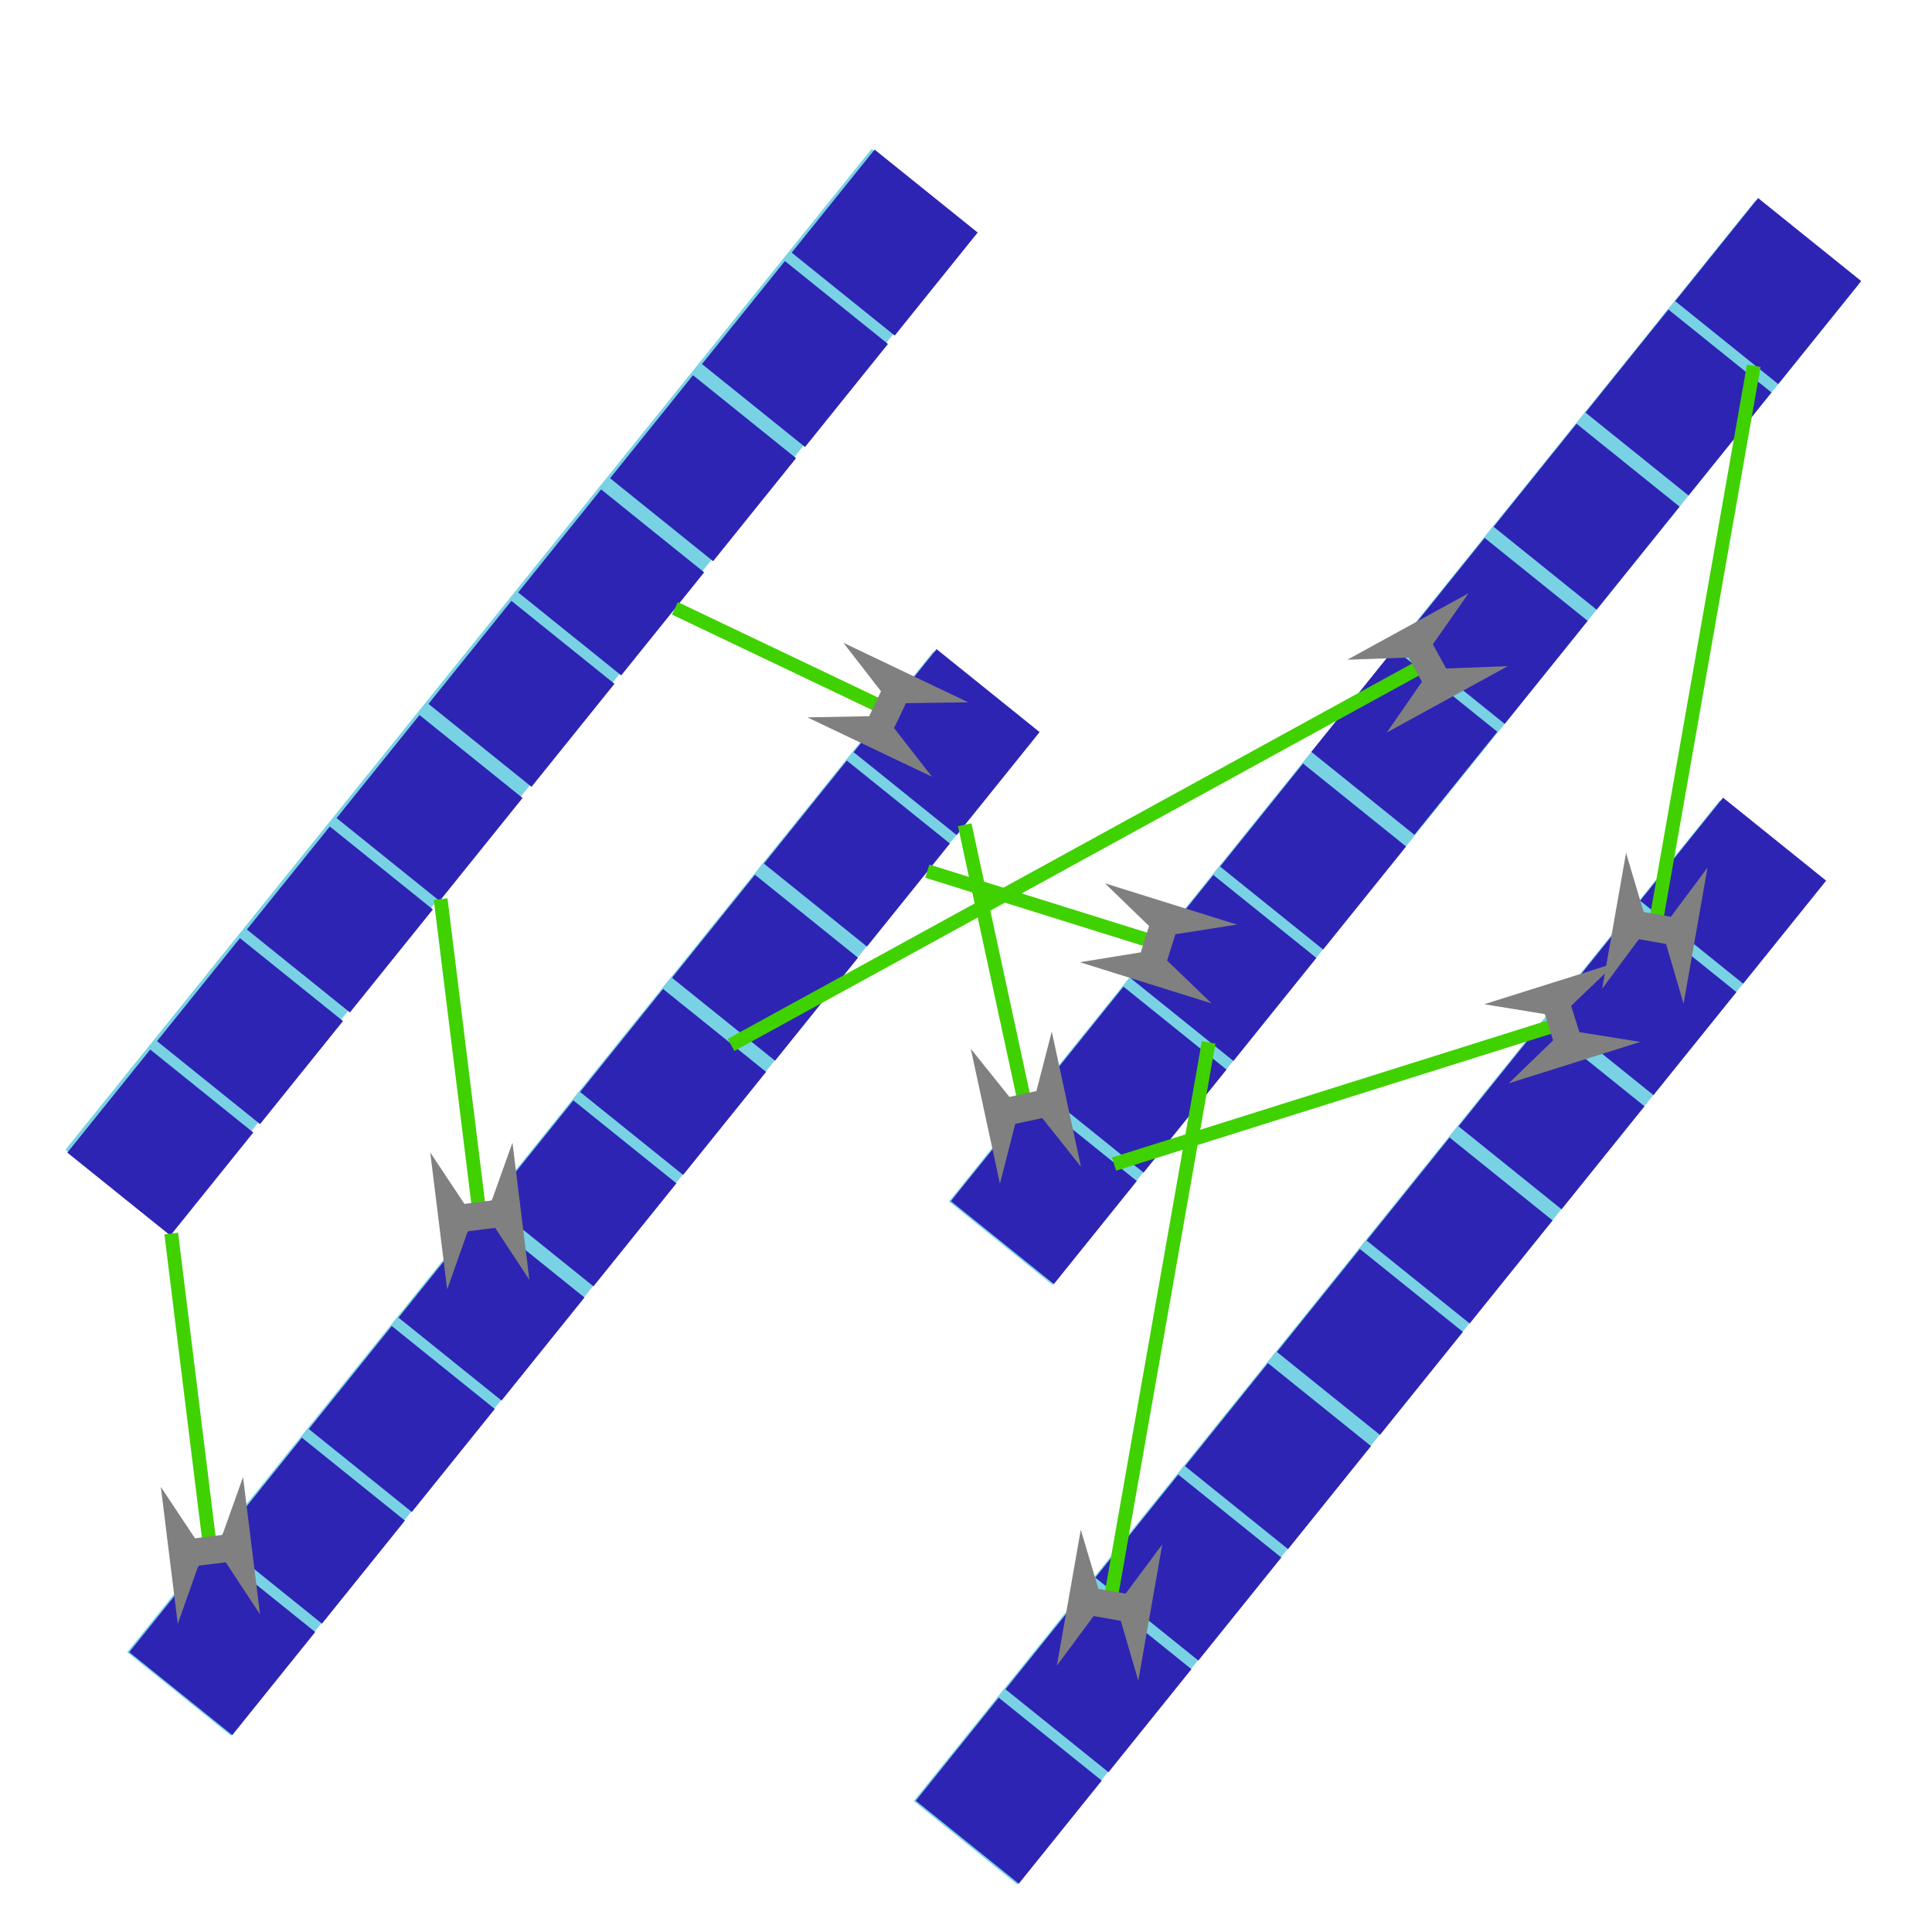 <?xml version="1.0" encoding="UTF-8" standalone="no"?>
<!-- Created with Inkscape (http://www.inkscape.org/) -->

<svg
   width="140mm"
   height="140mm"
   viewBox="0 0 140 140"
   version="1.1"
   id="svg5"
   inkscape:version="1.2.2 (1:1.2.2+202212051552+b0a8486541)"
   sodipodi:docname="streamdice.svg"
   xmlns:inkscape="http://www.inkscape.org/namespaces/inkscape"
   xmlns:sodipodi="http://sodipodi.sourceforge.net/DTD/sodipodi-0.dtd"
   xmlns="http://www.w3.org/2000/svg"
   xmlns:svg="http://www.w3.org/2000/svg">
  <sodipodi:namedview
     id="namedview7"
     pagecolor="#ffffff"
     bordercolor="#000000"
     borderopacity="0.25"
     inkscape:showpageshadow="2"
     inkscape:pageopacity="0.0"
     inkscape:pagecheckerboard="0"
     inkscape:deskcolor="#d1d1d1"
     inkscape:document-units="mm"
     showgrid="false"
     inkscape:zoom="0.78038722"
     inkscape:cx="226.81048"
     inkscape:cy="282.55204"
     inkscape:window-width="1452"
     inkscape:window-height="752"
     inkscape:window-x="120"
     inkscape:window-y="114"
     inkscape:window-maximized="0"
     inkscape:current-layer="layer1" />
  <defs
     id="defs2">
    <marker
       style="overflow:visible"
       orient="auto"
       refY="0"
       refX="0"
       id="RazorWire"
       inkscape:stockid="RazorWire"
       markerWidth="10.05"
       markerHeight="6"
       viewBox="0 0 10.05 6"
       inkscape:isstock="true"
       inkscape:collect="always"
       preserveAspectRatio="xMidYMid">
      <path
         d="M -1,-1 V 1 L -5,3 H 5 L 1,1 V -1 L 5.05,-3 H -4.975 Z"
         style="fill:#808080;fill-opacity:1;fill-rule:evenodd;stroke:none;stroke-width:0.8"
         id="path234"
         sodipodi:nodetypes="ccccccccc" />
    </marker>
    <marker
       style="overflow:visible"
       orient="auto"
       refY="0"
       refX="0"
       id="marker8453"
       inkscape:stockid="RazorWire"
       markerWidth="10.05"
       markerHeight="6"
       viewBox="0 0 10.05 6"
       inkscape:isstock="true"
       inkscape:collect="always"
       preserveAspectRatio="xMidYMid">
      <path
         d="M -1,-1 V 1 L -5,3 H 5 L 1,1 V -1 L 5.05,-3 H -4.975 Z"
         style="fill:#808080;fill-opacity:1;fill-rule:evenodd;stroke:none;stroke-width:0.8"
         id="path8451"
         sodipodi:nodetypes="ccccccccc" />
    </marker>
  </defs>
  <g
     inkscape:label="Layer 1"
     inkscape:groupmode="layer"
     id="layer1"
     transform="translate(-30.296,-77.51)">
    <rect
       style="fill:#79d2e4;fill-opacity:1;stroke:#000000;stroke-width:0.849;stroke-linecap:square;stroke-linejoin:bevel;stroke-miterlimit:2.7;stroke-dasharray:0.849, 0.849;stroke-dashoffset:0.085;stroke-opacity:0;paint-order:fill markers stroke;stop-color:#000000"
       id="rect234-2"
       width="93.127"
       height="9.646"
       x="-103.254"
       y="128.174"
       transform="rotate(-51.146)" />
    <rect
       style="fill:#2d24b4;fill-opacity:1;stroke:#000000;stroke-width:2.415;stroke-linecap:square;stroke-linejoin:bevel;stroke-miterlimit:2.7;stroke-dasharray:2.415, 2.415;stroke-dashoffset:0.242;stroke-opacity:0;paint-order:fill markers stroke;stop-color:#000000"
       id="rect236-37"
       width="9.585"
       height="9.585"
       x="93.808"
       y="128.372"
       transform="matrix(-0.627,0.779,0.779,0.627,0,0)" />
    <rect
       style="fill:#2d24b4;fill-opacity:1;stroke:#000000;stroke-width:2.415;stroke-linecap:square;stroke-linejoin:bevel;stroke-miterlimit:2.7;stroke-dasharray:2.415, 2.415;stroke-dashoffset:0.242;stroke-opacity:0;paint-order:fill markers stroke;stop-color:#000000"
       id="rect236-6-5"
       width="9.585"
       height="9.585"
       x="83.442"
       y="128.372"
       transform="matrix(-0.627,0.779,0.779,0.627,0,0)" />
    <rect
       style="fill:#2d24b4;fill-opacity:1;stroke:#000000;stroke-width:2.415;stroke-linecap:square;stroke-linejoin:bevel;stroke-miterlimit:2.7;stroke-dasharray:2.415, 2.415;stroke-dashoffset:0.242;stroke-opacity:0;paint-order:fill markers stroke;stop-color:#000000"
       id="rect236-2-9"
       width="9.585"
       height="9.585"
       x="73.056"
       y="128.372"
       transform="matrix(-0.627,0.779,0.779,0.627,0,0)" />
    <rect
       style="fill:#2d24b4;fill-opacity:1;stroke:#000000;stroke-width:2.415;stroke-linecap:square;stroke-linejoin:bevel;stroke-miterlimit:2.7;stroke-dasharray:2.415, 2.415;stroke-dashoffset:0.242;stroke-opacity:0;paint-order:fill markers stroke;stop-color:#000000"
       id="rect236-6-9-22"
       width="9.585"
       height="9.585"
       x="62.689"
       y="128.372"
       transform="matrix(-0.627,0.779,0.779,0.627,0,0)" />
    <rect
       style="fill:#2d24b4;fill-opacity:1;stroke:#000000;stroke-width:2.415;stroke-linecap:square;stroke-linejoin:bevel;stroke-miterlimit:2.7;stroke-dasharray:2.415, 2.415;stroke-dashoffset:0.242;stroke-opacity:0;paint-order:fill markers stroke;stop-color:#000000"
       id="rect236-2-1-8"
       width="9.585"
       height="9.585"
       x="52.068"
       y="128.372"
       transform="matrix(-0.627,0.779,0.779,0.627,0,0)" />
    <rect
       style="fill:#2d24b4;fill-opacity:1;stroke:#000000;stroke-width:2.415;stroke-linecap:square;stroke-linejoin:bevel;stroke-miterlimit:2.7;stroke-dasharray:2.415, 2.415;stroke-dashoffset:0.242;stroke-opacity:0;paint-order:fill markers stroke;stop-color:#000000"
       id="rect236-6-9-2-97"
       width="9.585"
       height="9.585"
       x="41.701"
       y="128.372"
       transform="matrix(-0.627,0.779,0.779,0.627,0,0)" />
    <rect
       style="fill:#2d24b4;fill-opacity:1;stroke:#000000;stroke-width:2.415;stroke-linecap:square;stroke-linejoin:bevel;stroke-miterlimit:2.7;stroke-dasharray:2.415, 2.415;stroke-dashoffset:0.242;stroke-opacity:0;paint-order:fill markers stroke;stop-color:#000000"
       id="rect236-6-9-7-3"
       width="9.585"
       height="9.585"
       x="31.08"
       y="128.372"
       transform="matrix(-0.627,0.779,0.779,0.627,0,0)" />
    <rect
       style="fill:#2d24b4;fill-opacity:1;stroke:#000000;stroke-width:2.415;stroke-linecap:square;stroke-linejoin:bevel;stroke-miterlimit:2.7;stroke-dasharray:2.415, 2.415;stroke-dashoffset:0.242;stroke-opacity:0;paint-order:fill markers stroke;stop-color:#000000"
       id="rect236-2-1-0-6"
       width="9.585"
       height="9.585"
       x="20.458"
       y="128.372"
       transform="matrix(-0.627,0.779,0.779,0.627,0,0)" />
    <rect
       style="fill:#2d24b4;fill-opacity:1;stroke:#000000;stroke-width:2.415;stroke-linecap:square;stroke-linejoin:bevel;stroke-miterlimit:2.7;stroke-dasharray:2.415, 2.415;stroke-dashoffset:0.242;stroke-opacity:0;paint-order:fill markers stroke;stop-color:#000000"
       id="rect236-6-9-2-9-1"
       width="9.585"
       height="9.585"
       x="10.092"
       y="128.372"
       transform="matrix(-0.627,0.779,0.779,0.627,0,0)" />
    <rect
       style="fill:#79d2e4;fill-opacity:1;stroke:#000000;stroke-width:0.849;stroke-linecap:square;stroke-linejoin:bevel;stroke-miterlimit:2.7;stroke-dasharray:0.849, 0.849;stroke-dashoffset:0.085;stroke-opacity:0;paint-order:fill markers stroke;stop-color:#000000"
       id="rect234-2-3"
       width="93.127"
       height="9.646"
       x="-128.809"
       y="154.503"
       transform="rotate(-51.146)" />
    <rect
       style="fill:#2d24b4;fill-opacity:1;stroke:#000000;stroke-width:2.415;stroke-linecap:square;stroke-linejoin:bevel;stroke-miterlimit:2.7;stroke-dasharray:2.415, 2.415;stroke-dashoffset:0.242;stroke-opacity:0;paint-order:fill markers stroke;stop-color:#000000"
       id="rect236-37-6"
       width="9.585"
       height="9.585"
       x="119.194"
       y="154.565"
       transform="matrix(-0.627,0.779,0.779,0.627,0,0)" />
    <rect
       style="fill:#2d24b4;fill-opacity:1;stroke:#000000;stroke-width:2.415;stroke-linecap:square;stroke-linejoin:bevel;stroke-miterlimit:2.7;stroke-dasharray:2.415, 2.415;stroke-dashoffset:0.242;stroke-opacity:0;paint-order:fill markers stroke;stop-color:#000000"
       id="rect236-6-5-1"
       width="9.585"
       height="9.585"
       x="108.827"
       y="154.565"
       transform="matrix(-0.627,0.779,0.779,0.627,0,0)" />
    <rect
       style="fill:#2d24b4;fill-opacity:1;stroke:#000000;stroke-width:2.415;stroke-linecap:square;stroke-linejoin:bevel;stroke-miterlimit:2.7;stroke-dasharray:2.415, 2.415;stroke-dashoffset:0.242;stroke-opacity:0;paint-order:fill markers stroke;stop-color:#000000"
       id="rect236-2-9-0"
       width="9.585"
       height="9.585"
       x="98.441"
       y="154.565"
       transform="matrix(-0.627,0.779,0.779,0.627,0,0)" />
    <rect
       style="fill:#2d24b4;fill-opacity:1;stroke:#000000;stroke-width:2.415;stroke-linecap:square;stroke-linejoin:bevel;stroke-miterlimit:2.7;stroke-dasharray:2.415, 2.415;stroke-dashoffset:0.242;stroke-opacity:0;paint-order:fill markers stroke;stop-color:#000000"
       id="rect236-6-9-22-6"
       width="9.585"
       height="9.585"
       x="88.075"
       y="154.565"
       transform="matrix(-0.627,0.779,0.779,0.627,0,0)" />
    <rect
       style="fill:#2d24b4;fill-opacity:1;stroke:#000000;stroke-width:2.415;stroke-linecap:square;stroke-linejoin:bevel;stroke-miterlimit:2.7;stroke-dasharray:2.415, 2.415;stroke-dashoffset:0.242;stroke-opacity:0;paint-order:fill markers stroke;stop-color:#000000"
       id="rect236-2-1-8-3"
       width="9.585"
       height="9.585"
       x="77.453"
       y="154.565"
       transform="matrix(-0.627,0.779,0.779,0.627,0,0)" />
    <rect
       style="fill:#2d24b4;fill-opacity:1;stroke:#000000;stroke-width:2.415;stroke-linecap:square;stroke-linejoin:bevel;stroke-miterlimit:2.7;stroke-dasharray:2.415, 2.415;stroke-dashoffset:0.242;stroke-opacity:0;paint-order:fill markers stroke;stop-color:#000000"
       id="rect236-6-9-2-97-2"
       width="9.585"
       height="9.585"
       x="67.087"
       y="154.565"
       transform="matrix(-0.627,0.779,0.779,0.627,0,0)" />
    <rect
       style="fill:#2d24b4;fill-opacity:1;stroke:#000000;stroke-width:2.415;stroke-linecap:square;stroke-linejoin:bevel;stroke-miterlimit:2.7;stroke-dasharray:2.415, 2.415;stroke-dashoffset:0.242;stroke-opacity:0;paint-order:fill markers stroke;stop-color:#000000"
       id="rect236-6-9-7-3-0"
       width="9.585"
       height="9.585"
       x="56.465"
       y="154.565"
       transform="matrix(-0.627,0.779,0.779,0.627,0,0)" />
    <rect
       style="fill:#2d24b4;fill-opacity:1;stroke:#000000;stroke-width:2.415;stroke-linecap:square;stroke-linejoin:bevel;stroke-miterlimit:2.7;stroke-dasharray:2.415, 2.415;stroke-dashoffset:0.242;stroke-opacity:0;paint-order:fill markers stroke;stop-color:#000000"
       id="rect236-2-1-0-6-6"
       width="9.585"
       height="9.585"
       x="45.844"
       y="154.565"
       transform="matrix(-0.627,0.779,0.779,0.627,0,0)" />
    <rect
       style="fill:#2d24b4;fill-opacity:1;stroke:#000000;stroke-width:2.415;stroke-linecap:square;stroke-linejoin:bevel;stroke-miterlimit:2.7;stroke-dasharray:2.415, 2.415;stroke-dashoffset:0.242;stroke-opacity:0;paint-order:fill markers stroke;stop-color:#000000"
       id="rect236-6-9-2-9-1-1"
       width="9.585"
       height="9.585"
       x="35.477"
       y="154.565"
       transform="matrix(-0.627,0.779,0.779,0.627,0,0)" />
    <rect
       style="fill:#79d2e4;fill-opacity:1;stroke:#000000;stroke-width:0.849;stroke-linecap:square;stroke-linejoin:bevel;stroke-miterlimit:2.7;stroke-dasharray:0.849, 0.849;stroke-dashoffset:0.085;stroke-opacity:0;paint-order:fill markers stroke;stop-color:#000000"
       id="rect234-2-5"
       width="93.127"
       height="9.646"
       x="-66.018"
       y="180.39"
       transform="rotate(-51.146)" />
    <rect
       style="fill:#2d24b4;fill-opacity:1;stroke:#000000;stroke-width:2.415;stroke-linecap:square;stroke-linejoin:bevel;stroke-miterlimit:2.7;stroke-dasharray:2.415, 2.415;stroke-dashoffset:0.242;stroke-opacity:0;paint-order:fill markers stroke;stop-color:#000000"
       id="rect236-37-5"
       width="9.585"
       height="9.585"
       x="56.403"
       y="180.451"
       transform="matrix(-0.627,0.779,0.779,0.627,0,0)" />
    <rect
       style="fill:#2d24b4;fill-opacity:1;stroke:#000000;stroke-width:2.415;stroke-linecap:square;stroke-linejoin:bevel;stroke-miterlimit:2.7;stroke-dasharray:2.415, 2.415;stroke-dashoffset:0.242;stroke-opacity:0;paint-order:fill markers stroke;stop-color:#000000"
       id="rect236-6-5-4"
       width="9.585"
       height="9.585"
       x="46.037"
       y="180.451"
       transform="matrix(-0.627,0.779,0.779,0.627,0,0)" />
    <rect
       style="fill:#2d24b4;fill-opacity:1;stroke:#000000;stroke-width:2.415;stroke-linecap:square;stroke-linejoin:bevel;stroke-miterlimit:2.7;stroke-dasharray:2.415, 2.415;stroke-dashoffset:0.242;stroke-opacity:0;paint-order:fill markers stroke;stop-color:#000000"
       id="rect236-2-9-7"
       width="9.585"
       height="9.585"
       x="35.651"
       y="180.451"
       transform="matrix(-0.627,0.779,0.779,0.627,0,0)" />
    <rect
       style="fill:#2d24b4;fill-opacity:1;stroke:#000000;stroke-width:2.415;stroke-linecap:square;stroke-linejoin:bevel;stroke-miterlimit:2.7;stroke-dasharray:2.415, 2.415;stroke-dashoffset:0.242;stroke-opacity:0;paint-order:fill markers stroke;stop-color:#000000"
       id="rect236-6-9-22-65"
       width="9.585"
       height="9.585"
       x="25.284"
       y="180.451"
       transform="matrix(-0.627,0.779,0.779,0.627,0,0)" />
    <rect
       style="fill:#2d24b4;fill-opacity:1;stroke:#000000;stroke-width:2.415;stroke-linecap:square;stroke-linejoin:bevel;stroke-miterlimit:2.7;stroke-dasharray:2.415, 2.415;stroke-dashoffset:0.242;stroke-opacity:0;paint-order:fill markers stroke;stop-color:#000000"
       id="rect236-2-1-8-6"
       width="9.585"
       height="9.585"
       x="14.662"
       y="180.39"
       transform="matrix(-0.627,0.779,0.779,0.627,0,0)" />
    <rect
       style="fill:#2d24b4;fill-opacity:1;stroke:#000000;stroke-width:2.415;stroke-linecap:square;stroke-linejoin:bevel;stroke-miterlimit:2.7;stroke-dasharray:2.415, 2.415;stroke-dashoffset:0.242;stroke-opacity:0;paint-order:fill markers stroke;stop-color:#000000"
       id="rect236-6-9-2-97-9"
       width="9.585"
       height="9.585"
       x="4.296"
       y="180.451"
       transform="matrix(-0.627,0.779,0.779,0.627,0,0)" />
    <rect
       style="fill:#2d24b4;fill-opacity:1;stroke:#000000;stroke-width:2.415;stroke-linecap:square;stroke-linejoin:bevel;stroke-miterlimit:2.7;stroke-dasharray:2.415, 2.415;stroke-dashoffset:0.242;stroke-opacity:0;paint-order:fill markers stroke;stop-color:#000000"
       id="rect236-6-9-7-3-3"
       width="9.585"
       height="9.585"
       x="-6.326"
       y="180.451"
       transform="matrix(-0.627,0.779,0.779,0.627,0,0)" />
    <rect
       style="fill:#2d24b4;fill-opacity:1;stroke:#000000;stroke-width:2.415;stroke-linecap:square;stroke-linejoin:bevel;stroke-miterlimit:2.7;stroke-dasharray:2.415, 2.415;stroke-dashoffset:0.242;stroke-opacity:0;paint-order:fill markers stroke;stop-color:#000000"
       id="rect236-2-1-0-6-7"
       width="9.585"
       height="9.585"
       x="-16.947"
       y="180.451"
       transform="matrix(-0.627,0.779,0.779,0.627,0,0)" />
    <rect
       style="fill:#2d24b4;fill-opacity:1;stroke:#000000;stroke-width:2.415;stroke-linecap:square;stroke-linejoin:bevel;stroke-miterlimit:2.7;stroke-dasharray:2.415, 2.415;stroke-dashoffset:0.242;stroke-opacity:0;paint-order:fill markers stroke;stop-color:#000000"
       id="rect236-6-9-2-9-1-4"
       width="9.585"
       height="9.585"
       x="-27.314"
       y="180.451"
       transform="matrix(-0.627,0.779,0.779,0.627,0,0)" />
    <path
       style="fill:none;fill-rule:evenodd;stroke:#40d100;stroke-width:1;stroke-linecap:butt;stroke-linejoin:miter;stroke-dasharray:none;stroke-opacity:1;marker-end:url(#RazorWire)"
       d="m 42.705,166.897 2.836,22.954"
       id="path1213"
       inkscape:connector-type="polyline"
       inkscape:connector-curvature="0"
       inkscape:connection-end="#rect236-37-6"
       inkscape:connection-start="#rect236-37" />
    <path
       style="fill:none;fill-rule:evenodd;stroke:#40d100;stroke-width:1;stroke-linecap:butt;stroke-linejoin:miter;stroke-dasharray:none;stroke-opacity:1;marker-end:url(#RazorWire)"
       d="m 79.201,121.592 15.409,7.345"
       id="path1215"
       inkscape:connector-type="polyline"
       inkscape:connector-curvature="0"
       inkscape:connection-end="#rect236-6-9-2-9-1-1"
       inkscape:connection-start="#rect236-6-9-2-97" />
    <path
       style="fill:none;fill-rule:evenodd;stroke:#40d100;stroke-width:1;stroke-linecap:butt;stroke-linejoin:miter;stroke-dasharray:none;stroke-opacity:1;marker-end:url(#RazorWire)"
       d="m 62.227,142.663 2.836,22.953"
       id="path426"
       inkscape:connector-type="polyline"
       inkscape:connector-curvature="0"
       inkscape:connection-end="#rect236-6-9-22-6"
       inkscape:connection-start="#rect236-6-9-22" />
    <path
       style="fill:none;fill-rule:evenodd;stroke:#40d100;stroke-width:1;stroke-linecap:butt;stroke-linejoin:miter;stroke-dasharray:none;stroke-opacity:1;marker-end:url(#RazorWire)"
       d="m 97.493,140.637 16.722,5.228"
       id="path430"
       inkscape:connector-type="polyline"
       inkscape:connector-curvature="0"
       inkscape:connection-end="#rect236-2-9-7"
       inkscape:connection-start="#rect236-2-1-0-6-6" />
    <path
       style="fill:none;fill-rule:evenodd;stroke:#40d100;stroke-width:1;stroke-linecap:butt;stroke-linejoin:miter;stroke-dasharray:none;stroke-opacity:1;marker-end:url(#marker8453)"
       d="m 100.203,137.273 4.428,20.489"
       id="path432"
       inkscape:connector-type="polyline"
       inkscape:connector-curvature="0"
       inkscape:connection-start="#rect236-6-9-2-9-1-1"
       inkscape:connection-end="#rect236-37-5" />
    <rect
       style="fill:#79d2e4;fill-opacity:1;stroke:#000000;stroke-width:0.849;stroke-linecap:square;stroke-linejoin:bevel;stroke-miterlimit:2.7;stroke-dasharray:0.849, 0.849;stroke-dashoffset:0.085;stroke-opacity:0;paint-order:fill markers stroke;stop-color:#000000"
       id="rect234-2-5-8"
       width="93.127"
       height="9.646"
       x="-101.459"
       y="205.654"
       transform="rotate(-51.146)" />
    <rect
       style="fill:#2d24b4;fill-opacity:1;stroke:#000000;stroke-width:2.415;stroke-linecap:square;stroke-linejoin:bevel;stroke-miterlimit:2.7;stroke-dasharray:2.415, 2.415;stroke-dashoffset:0.242;stroke-opacity:0;paint-order:fill markers stroke;stop-color:#000000"
       id="rect236-37-5-9"
       width="9.585"
       height="9.585"
       x="91.844"
       y="205.715"
       transform="matrix(-0.627,0.779,0.779,0.627,0,0)" />
    <rect
       style="fill:#2d24b4;fill-opacity:1;stroke:#000000;stroke-width:2.415;stroke-linecap:square;stroke-linejoin:bevel;stroke-miterlimit:2.7;stroke-dasharray:2.415, 2.415;stroke-dashoffset:0.242;stroke-opacity:0;paint-order:fill markers stroke;stop-color:#000000"
       id="rect236-6-5-4-7"
       width="9.585"
       height="9.585"
       x="81.477"
       y="205.715"
       transform="matrix(-0.627,0.779,0.779,0.627,0,0)" />
    <rect
       style="fill:#2d24b4;fill-opacity:1;stroke:#000000;stroke-width:2.415;stroke-linecap:square;stroke-linejoin:bevel;stroke-miterlimit:2.7;stroke-dasharray:2.415, 2.415;stroke-dashoffset:0.242;stroke-opacity:0;paint-order:fill markers stroke;stop-color:#000000"
       id="rect236-2-9-7-3"
       width="9.585"
       height="9.585"
       x="71.091"
       y="205.715"
       transform="matrix(-0.627,0.779,0.779,0.627,0,0)" />
    <rect
       style="fill:#2d24b4;fill-opacity:1;stroke:#000000;stroke-width:2.415;stroke-linecap:square;stroke-linejoin:bevel;stroke-miterlimit:2.7;stroke-dasharray:2.415, 2.415;stroke-dashoffset:0.242;stroke-opacity:0;paint-order:fill markers stroke;stop-color:#000000"
       id="rect236-6-9-22-65-6"
       width="9.585"
       height="9.585"
       x="60.725"
       y="205.715"
       transform="matrix(-0.627,0.779,0.779,0.627,0,0)" />
    <rect
       style="fill:#2d24b4;fill-opacity:1;stroke:#000000;stroke-width:2.415;stroke-linecap:square;stroke-linejoin:bevel;stroke-miterlimit:2.7;stroke-dasharray:2.415, 2.415;stroke-dashoffset:0.242;stroke-opacity:0;paint-order:fill markers stroke;stop-color:#000000"
       id="rect236-2-1-8-6-1"
       width="9.585"
       height="9.585"
       x="50.103"
       y="205.715"
       transform="matrix(-0.627,0.779,0.779,0.627,0,0)" />
    <rect
       style="fill:#2d24b4;fill-opacity:1;stroke:#000000;stroke-width:2.415;stroke-linecap:square;stroke-linejoin:bevel;stroke-miterlimit:2.7;stroke-dasharray:2.415, 2.415;stroke-dashoffset:0.242;stroke-opacity:0;paint-order:fill markers stroke;stop-color:#000000"
       id="rect236-6-9-2-97-9-2"
       width="9.585"
       height="9.585"
       x="39.737"
       y="205.715"
       transform="matrix(-0.627,0.779,0.779,0.627,0,0)" />
    <rect
       style="fill:#2d24b4;fill-opacity:1;stroke:#000000;stroke-width:2.415;stroke-linecap:square;stroke-linejoin:bevel;stroke-miterlimit:2.7;stroke-dasharray:2.415, 2.415;stroke-dashoffset:0.242;stroke-opacity:0;paint-order:fill markers stroke;stop-color:#000000"
       id="rect236-6-9-7-3-3-9"
       width="9.585"
       height="9.585"
       x="29.115"
       y="205.715"
       transform="matrix(-0.627,0.779,0.779,0.627,0,0)" />
    <rect
       style="fill:#2d24b4;fill-opacity:1;stroke:#000000;stroke-width:2.415;stroke-linecap:square;stroke-linejoin:bevel;stroke-miterlimit:2.7;stroke-dasharray:2.415, 2.415;stroke-dashoffset:0.242;stroke-opacity:0;paint-order:fill markers stroke;stop-color:#000000"
       id="rect236-2-1-0-6-7-3"
       width="9.585"
       height="9.585"
       x="18.494"
       y="205.715"
       transform="matrix(-0.627,0.779,0.779,0.627,0,0)" />
    <rect
       style="fill:#2d24b4;fill-opacity:1;stroke:#000000;stroke-width:2.415;stroke-linecap:square;stroke-linejoin:bevel;stroke-miterlimit:2.7;stroke-dasharray:2.415, 2.415;stroke-dashoffset:0.242;stroke-opacity:0;paint-order:fill markers stroke;stop-color:#000000"
       id="rect236-6-9-2-9-1-4-1"
       width="9.585"
       height="9.585"
       x="8.127"
       y="205.715"
       transform="matrix(-0.627,0.779,0.779,0.627,0,0)" />
    <path
       style="fill:none;fill-rule:evenodd;stroke:#40d100;stroke-width:1;stroke-linecap:butt;stroke-linejoin:miter;stroke-dasharray:none;stroke-opacity:1;marker-end:url(#marker8453)"
       d="M 83.272,153.228 133.732,125.555"
       id="path434"
       inkscape:connector-type="polyline"
       inkscape:connector-curvature="0"
       inkscape:connection-start="#rect236-6-9-2-97-2"
       inkscape:connection-end="#rect236-6-9-2-97-9" />
    <path
       style="fill:none;fill-rule:evenodd;stroke:#40d100;stroke-width:1;stroke-linecap:butt;stroke-linejoin:miter;stroke-dasharray:none;stroke-opacity:1;marker-end:url(#marker8453)"
       d="m 157.38,104.015 -7.166,40.741"
       id="path981"
       inkscape:connector-type="polyline"
       inkscape:connector-curvature="0"
       inkscape:connection-start="#rect236-6-9-2-9-1-4"
       inkscape:connection-end="#rect236-2-1-0-6-7-3" />
    <path
       style="fill:none;fill-rule:evenodd;stroke:#40d100;stroke-width:1;stroke-linecap:butt;stroke-linejoin:miter;stroke-dasharray:none;stroke-opacity:1;marker-end:url(#marker8453)"
       d="M 111.023,161.865 143.492,151.649"
       id="path985"
       inkscape:connector-type="polyline"
       inkscape:connector-curvature="0"
       inkscape:connection-start="#rect236-37-5"
       inkscape:connection-end="#rect236-2-1-0-6-7-3" />
    <path
       style="fill:none;fill-rule:evenodd;stroke:#40d100;stroke-width:1;stroke-linecap:butt;stroke-linejoin:miter;stroke-dasharray:none;stroke-opacity:1;marker-end:url(#marker8453)"
       d="m 117.879,153.047 -7.177,40.757"
       id="path1001"
       inkscape:connector-type="polyline"
       inkscape:connector-curvature="0"
       inkscape:connection-end="#rect236-6-5-4-7"
       inkscape:connection-start="#rect236-2-9-7" />
  </g>
</svg>
